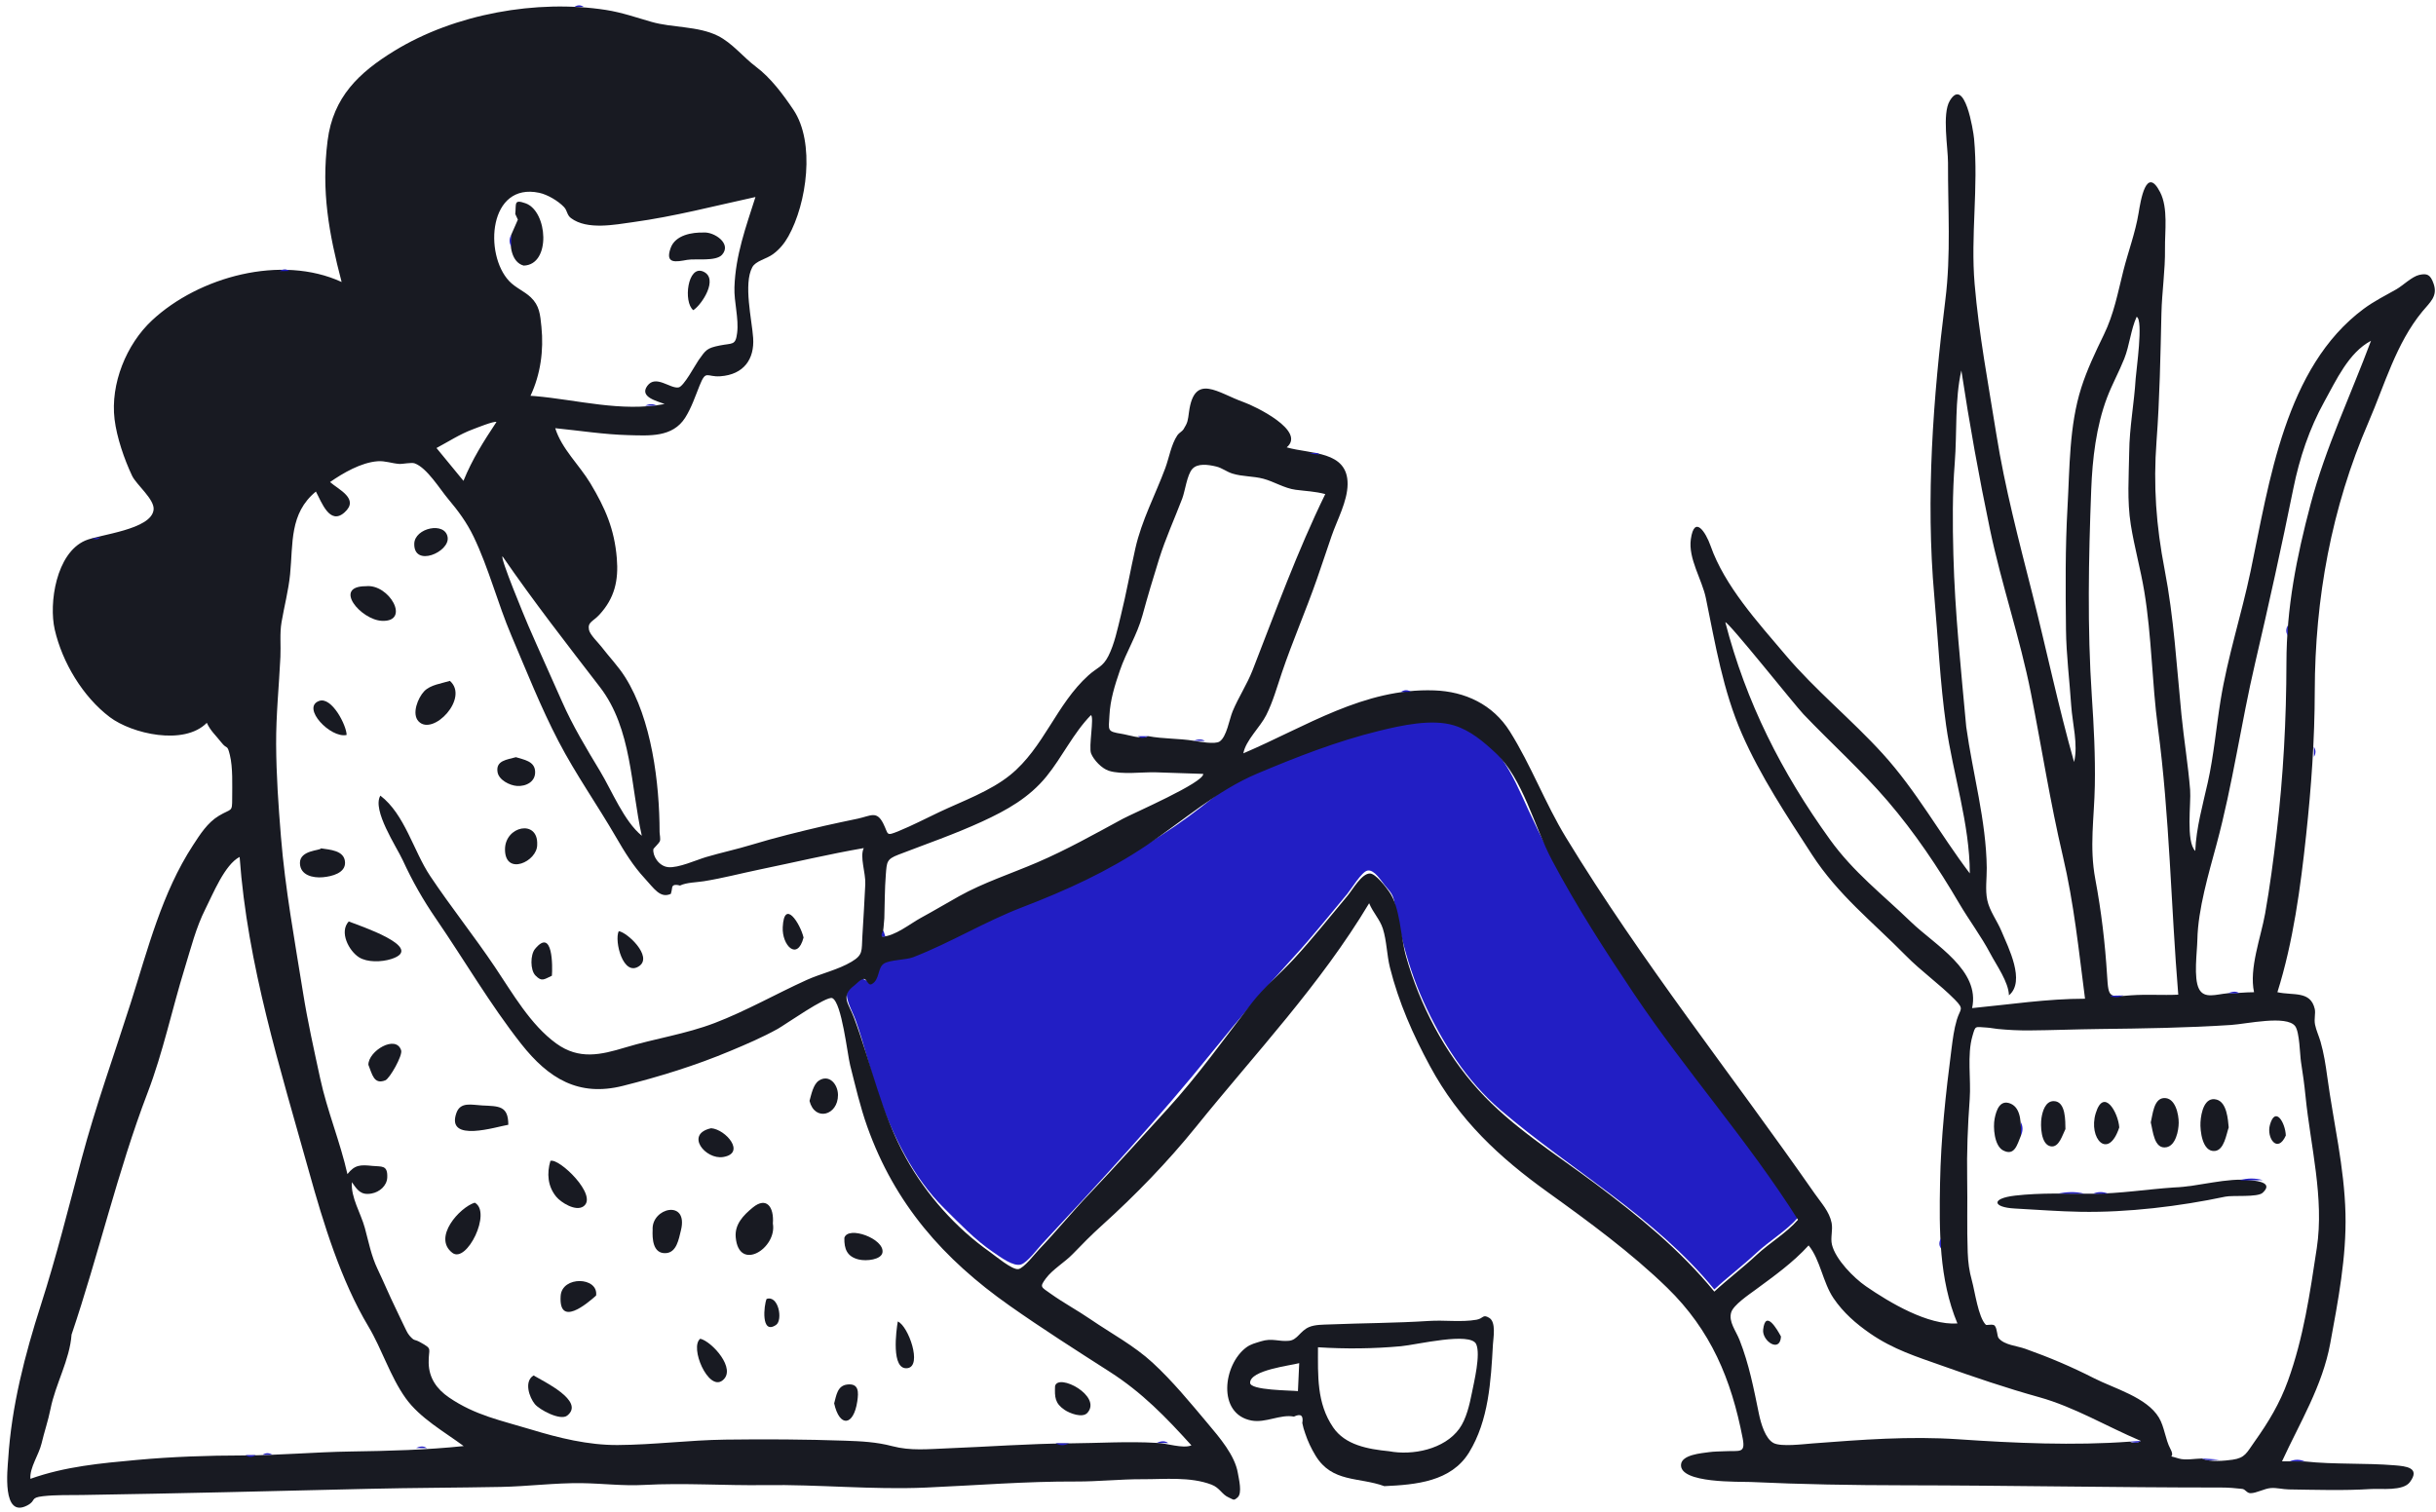 <svg width="327" height="203" viewBox="0 0 327 203" fill="none" xmlns="http://www.w3.org/2000/svg">
<path fill-rule="evenodd" clip-rule="evenodd" d="M241.356 163.466C239.812 165.252 237.532 166.577 235.783 168.209C233.946 169.924 231.952 171.422 230.123 173.116C222.052 163.252 210.995 157.203 201.417 149.017C196.876 145.136 193.531 139.872 191.082 134.47C189.827 131.7 188.9 128.85 188.174 125.899C187.848 124.57 187.528 123.246 187.314 121.899C187.056 120.267 186.989 120.128 185.888 118.855C185.414 118.307 184.497 116.706 183.569 116.883C182.788 117.031 181.359 119.408 180.866 119.996C178.492 122.82 176.191 125.73 173.692 128.445C169.869 132.599 166.389 136.687 162.839 141.09C155.578 150.098 147.746 158.578 139.842 167.054C139.256 167.682 137.889 169.526 137.047 169.774C136.023 170.075 134.358 168.819 133.327 168.117C130.838 166.422 128.876 164.324 126.748 162.224C122.595 158.125 119.783 152.372 117.892 146.897C116.76 143.621 116.023 140.224 114.855 136.958C114.368 135.597 113.264 133.925 113.824 132.739C113.991 132.386 115.053 131.447 115.428 131.375C115.871 131.29 116.61 131.897 116.763 131.855C118.233 131.453 117.418 129.915 118.292 129.087C118.788 128.617 121.308 128.686 122.061 128.428C124.813 127.484 127.281 125.683 129.883 124.608C140.774 120.109 151.797 115.732 161.199 108.384C163.637 106.479 165.257 105.048 168.167 103.816C171.107 102.572 174.062 101.461 177.062 100.375C179.709 99.417 182.37 98.519 185.105 97.832C188.061 97.09 192.255 96.148 195.21 97.105C201.011 98.983 202.884 103.763 205.194 108.806C208.32 115.628 212.099 122.084 216.197 128.363C224.078 140.445 233.664 151.286 241.356 163.466Z" fill="#221EC4"/>
<path fill-rule="evenodd" clip-rule="evenodd" d="M66.643 56.655C66.323 56.493 63.831 57.508 63.413 57.663C61.742 58.283 60.168 59.313 58.593 60.151C59.8 61.62 61.007 63.088 62.213 64.557C63.395 61.656 64.915 59.263 66.643 56.655ZM67.465 74.704C67.055 74.75 70.521 83.079 70.925 84.014C72.398 87.415 73.944 90.783 75.437 94.176C76.882 97.463 78.717 100.488 80.564 103.559C82.145 106.186 83.77 110.262 86.154 112.208C84.649 105.53 84.847 97.851 80.53 92.244C76.054 86.431 71.629 80.755 67.465 74.704ZM241.356 163.762C234.668 153.172 226.296 143.803 219.322 133.401C215.417 127.577 211.616 121.678 208.329 115.479C205.938 110.969 204.452 104.535 200.759 101.087C199.132 99.568 197.393 98.081 195.209 97.401C192.221 96.47 188.107 97.393 185.105 98.129C179.51 99.501 174.045 101.631 168.747 103.868C163.372 106.137 158.786 110.212 153.93 113.487C148.721 117 143.082 119.559 137.245 121.799C132.163 123.749 127.642 126.55 122.588 128.513C121.58 128.904 119.525 128.847 118.68 129.357C117.769 129.906 118.128 131.529 117.022 132.127C116.524 132.397 116.358 131.418 115.975 131.434C115.507 131.454 115.08 132.003 114.628 132.351C112.791 133.769 113.917 134.714 114.644 136.664C117.015 143.019 118.289 149.484 121.619 155.483C124.356 160.415 128.273 164.833 132.885 168.098C133.587 168.595 135.874 170.52 136.697 170.392C137.439 170.277 138.947 168.306 139.459 167.771C141.781 165.342 143.904 162.729 146.226 160.297C149.812 156.537 153.265 152.677 156.746 148.866C160.787 144.442 164.363 139.43 168.002 134.703C169.677 132.529 171.832 130.758 173.692 128.741C176.195 126.03 178.492 123.116 180.866 120.292C181.584 119.438 182.787 117.252 183.903 117.277C184.685 117.296 186.064 119.137 186.473 119.714C187.993 121.859 187.986 125.732 188.742 128.409C190.587 134.937 193.914 141.314 198.477 146.351C203.014 151.361 208.826 154.924 214.192 158.95C220.005 163.313 225.512 167.778 230.123 173.413C231.952 171.719 233.946 170.22 235.783 168.506C237.532 166.873 239.812 165.548 241.356 163.762ZM155.268 193.724C156.568 193.738 158.77 194.538 159.933 194.056C156.483 190.238 153.314 186.963 148.949 184.165C144.419 181.262 139.905 178.385 135.505 175.288C126.639 169.048 120.117 161.647 116.413 151.254C115.46 148.578 114.821 145.771 114.122 143.02C113.746 141.538 112.997 134.607 111.726 134.008C110.973 133.653 105.306 137.636 104.408 138.133C102.309 139.294 100.202 140.194 98.031 141.102C93.366 143.056 88.557 144.546 83.61 145.789C77.678 147.281 73.638 144.813 69.964 140.152C65.796 134.863 62.331 128.895 58.52 123.341C56.787 120.815 55.351 118.293 54.071 115.506C53.233 113.683 49.911 108.764 51.059 106.822C54.334 109.316 55.513 114.274 57.744 117.613C60.525 121.774 63.659 125.698 66.454 129.856C68.805 133.351 71.203 137.588 74.675 140.101C77.73 142.312 80.632 141.632 83.919 140.639C87.903 139.435 92.033 138.841 95.938 137.348C100.164 135.732 104.162 133.44 108.284 131.571C110.206 130.7 112.508 130.205 114.319 129.118C115.88 128.182 115.647 127.688 115.762 125.695C115.896 123.37 116.05 121.043 116.153 118.715C116.222 117.152 115.376 115.031 115.95 113.864C111.269 114.676 106.695 115.763 102.047 116.724C99.502 117.25 97.049 117.901 94.478 118.315C93.498 118.472 92.158 118.468 91.281 118.895C90.581 118.694 90.224 118.822 90.21 119.278C90.177 119.526 90.124 119.77 90.051 120.01C88.616 120.663 87.781 119.263 86.537 117.92C85.001 116.262 83.85 114.395 82.723 112.447C80.204 108.092 77.299 103.996 74.968 99.518C72.591 94.953 70.661 90.066 68.646 85.33C66.798 80.985 65.614 76.286 63.572 72.044C62.66 70.15 61.505 68.585 60.156 66.985C59.042 65.665 57.33 62.818 55.667 62.211C55.228 62.051 54.076 62.32 53.577 62.285C52.582 62.214 51.695 61.848 50.676 61.928C48.471 62.101 46.067 63.495 44.304 64.721C45.443 65.737 48.292 66.97 46.246 68.799C44.26 70.574 43.163 67.39 42.405 65.995C38.837 68.925 39.353 72.965 38.941 77.105C38.725 79.267 38.159 81.396 37.794 83.525C37.53 85.057 37.715 86.642 37.64 88.206C37.448 92.182 37.048 95.987 37.067 99.907C37.088 104.096 37.374 108.143 37.709 112.302C38.273 119.305 39.566 126.31 40.675 133.257C41.299 137.162 42.153 140.956 42.982 144.798C43.922 149.158 45.662 153.288 46.638 157.637C47.633 156.373 48.38 156.367 49.989 156.534C51.225 156.663 52.056 156.369 51.984 158.086C51.937 159.199 50.955 160.05 49.868 160.244C48.45 160.497 47.969 159.79 47.238 158.717C47.068 160.75 48.435 162.875 48.975 164.861C49.487 166.742 49.826 168.587 50.686 170.388C51.525 172.144 52.244 173.877 53.093 175.617C53.484 176.418 53.849 177.231 54.245 178.029C54.445 178.434 54.68 178.991 54.979 179.332C55.679 180.13 55.567 179.744 56.387 180.198C58.172 181.19 57.501 180.943 57.543 182.99C57.584 185.01 58.619 186.494 60.28 187.629C63.804 190.038 67.279 190.708 71.285 191.925C75.017 193.059 78.949 194.032 82.901 194.01C87.741 193.983 92.518 193.348 97.358 193.284C102.698 193.213 108.09 193.242 113.419 193.427C115.615 193.503 117.653 193.6 119.773 194.161C122.234 194.812 124.615 194.554 127.152 194.455C132.564 194.245 138.163 193.826 143.504 193.788C147.35 193.761 151.408 193.493 155.268 193.724ZM295.605 195.822C296.568 196.331 298.724 196.122 299.692 195.981C301.396 195.732 301.578 195.057 302.659 193.538C304.52 190.921 306.031 188.416 307.125 185.385C309.221 179.584 310.076 173.65 310.996 167.582C312.018 160.84 310.151 153.851 309.483 147.155C309.33 145.618 309.12 144.096 308.877 142.571C308.732 141.66 308.694 138.558 308.094 137.769C306.942 136.253 301.582 137.476 299.475 137.613C293.594 137.997 287.673 138.087 281.794 138.154C278.66 138.19 275.508 138.321 272.404 138.345C270.979 138.356 269.586 138.286 268.155 138.147C267.677 138.101 267.209 137.991 266.727 137.964C265.077 137.873 265.201 137.633 264.775 139.095C264.028 141.655 264.602 144.912 264.406 147.569C264.144 151.119 264.002 154.72 264.067 158.278C264.127 161.566 264.015 164.847 264.138 168.142C264.189 169.507 264.338 170.62 264.698 171.923C265.105 173.396 265.553 176.839 266.566 177.859C266.682 177.975 267.543 177.704 267.772 177.993C268.124 178.439 268.06 179.381 268.302 179.669C269.085 180.6 270.703 180.674 271.877 181.093C275.099 182.242 278.054 183.489 281.09 185.038C283.803 186.422 288.177 187.6 289.808 190.33C290.556 191.582 290.657 193.232 291.344 194.524C292.127 195.995 290.561 195.226 292.479 195.822C293.343 196.091 294.72 195.822 295.605 195.822ZM9.605 179.184C9.361 182.581 7.447 185.817 6.781 189.157C6.47 190.721 5.941 192.259 5.574 193.814C5.223 195.305 3.954 197.072 4.082 198.547C8.767 196.878 13.513 196.458 18.41 196.008C23.052 195.581 27.955 195.412 32.557 195.409C37.247 195.407 42.261 194.949 47.09 194.878C52.14 194.804 57.266 194.673 62.243 194.149C59.641 192.222 56.385 190.412 54.463 187.73C52.374 184.815 51.289 181.162 49.451 178.086C45.762 171.913 43.417 164.253 41.484 157.318C37.58 143.317 33.218 129.575 32.166 115.052C30.165 116.077 28.577 120.052 27.575 122.032C26.297 124.56 25.627 127.3 24.796 129.986C23.084 135.519 21.899 141.257 19.803 146.738C15.798 157.214 13.223 168.503 9.605 179.184ZM263.94 97.585C264.807 103.847 266.624 110.189 266.694 116.527C266.709 117.921 266.473 119.469 266.763 120.844C267.074 122.311 268.083 123.609 268.666 125.004C269.591 127.218 271.933 131.756 269.674 133.632C269.628 131.852 267.999 129.591 267.178 128.034C265.941 125.688 264.316 123.544 262.975 121.256C260.168 116.468 257.023 111.782 253.406 107.561C249.883 103.449 245.822 99.802 242.086 95.886C240.963 94.71 231.958 83.387 231.601 83.546C234.394 94.317 239.142 103.689 245.64 112.708C248.826 117.129 252.649 120.038 256.528 123.784C259.757 126.903 265.845 130.238 264.728 135.349C269.777 134.864 274.792 134.088 279.887 134.088C279.049 127.64 278.407 121.294 276.912 114.952C275.214 107.751 274.063 100.334 272.626 93.069C271.16 85.652 268.673 78.472 267.126 71.069C265.644 63.98 264.371 56.904 263.285 49.736C262.387 53.707 262.718 58.07 262.4 62.122C262.075 66.262 262.106 70.326 262.214 74.491C262.415 82.226 263.239 89.868 263.94 97.585ZM285.817 60.706C285.846 57.395 286.487 54.128 286.685 50.825C286.746 49.812 287.755 42.898 286.814 42.537C286.04 44.224 285.859 46.384 285.156 48.155C284.454 49.924 283.514 51.61 282.84 53.391C281.38 57.25 280.876 61.617 280.719 65.72C280.363 75.001 280.18 84.26 280.803 93.541C281.071 97.519 281.276 101.503 281.202 105.489C281.122 109.874 280.451 113.681 281.266 118.031C282.073 122.338 282.581 126.628 282.85 130.998C283.038 134.065 283.114 133.848 286.041 133.632C288.153 133.477 290.287 133.643 292.402 133.546C291.413 121.592 291.252 109.612 289.672 97.703C288.865 91.628 288.844 85.465 287.842 79.412C287.345 76.405 286.51 73.459 286.03 70.448C285.515 67.216 285.768 63.963 285.817 60.706ZM71.816 53.182C77.45 53.67 83.442 55.355 89.217 54.243C88.265 53.857 85.774 53.325 86.895 51.803C88.035 50.256 89.956 52.219 91.093 52.016C91.794 51.891 93.343 48.961 93.775 48.354C94.755 46.975 94.874 46.735 96.637 46.382C98.345 46.04 98.733 46.41 98.949 44.712C99.197 42.758 98.522 40.563 98.589 38.566C98.733 34.266 100.12 30.496 101.41 26.451C95.926 27.644 90.563 29.059 84.954 29.828C82.557 30.157 78.827 30.915 76.649 29.286C76.083 28.862 76.174 28.29 75.71 27.798C74.933 26.974 73.491 26.122 72.389 25.887C65.605 24.443 64.944 34.114 68.343 37.732C69.194 38.639 70.379 39.087 71.251 39.917C72.415 41.026 72.51 42.193 72.68 43.884C72.999 47.056 72.566 50.24 71.213 53.142L71.816 53.182ZM154.136 98.836C156.138 99.216 158.228 99.129 160.236 99.454C160.949 99.569 163.088 99.971 163.715 99.554C164.673 98.917 165.013 96.582 165.466 95.494C166.263 93.581 167.39 91.912 168.149 89.965C171.253 82.008 174.147 74.02 177.9 66.335C176.462 65.961 175.357 65.947 173.907 65.754C172.397 65.552 171.027 64.659 169.586 64.275C168.217 63.911 166.782 64.004 165.425 63.579C164.677 63.346 164.036 62.827 163.299 62.645C162.124 62.356 160.753 62.188 160.055 62.959C159.339 63.75 159.087 65.918 158.698 66.94C157.66 69.662 156.454 72.288 155.585 75.073C154.801 77.584 154.056 80.068 153.365 82.603C152.636 85.278 151.198 87.483 150.323 90.038C149.656 91.984 149.028 93.972 148.928 96.046C148.832 98.07 148.537 98.199 150.561 98.522C151.583 98.685 153.175 99.292 154.136 98.836ZM285.895 193.554C286.417 193.797 286.908 193.764 287.37 193.456C282.848 191.546 278.449 188.898 273.732 187.587C269.307 186.358 265.005 184.89 260.742 183.376C257.278 182.147 254.164 181.189 251.032 179.025C249.131 177.711 247.442 176.234 246.135 174.314C244.681 172.177 244.357 169.135 242.782 167.21C240.656 169.544 238.159 171.312 235.644 173.168C234.773 173.81 232.686 175.209 232.388 176.202C232.013 177.456 233.019 178.655 233.517 179.923C234.791 183.171 235.414 186.418 236.105 189.795C236.383 191.149 236.981 193.184 238.093 193.751C239.105 194.266 242.037 193.892 243.297 193.796C249.87 193.298 256.326 192.788 262.939 193.241C270.421 193.754 278.432 194.109 285.895 193.554ZM299.023 133.359C300.218 133.363 301.385 133.214 302.575 133.214C301.888 130.006 303.494 125.855 304.063 122.653C304.7 119.072 305.185 115.368 305.61 111.757C306.506 104.153 306.911 96.64 306.923 88.98C306.934 81.567 308.283 74.794 310.174 67.668C312.203 60.015 315.527 53.133 318.275 45.753C315.26 47.346 313.592 51.075 312.008 53.925C310.006 57.53 308.672 61.52 307.854 65.567C306.277 73.372 304.547 81.201 302.727 88.994C300.832 97.108 299.717 105.296 297.546 113.344C296.487 117.269 295.048 122.097 294.968 126.144C294.935 127.818 294.43 131.324 295.189 132.778C295.898 134.139 297.467 133.498 299.023 133.359ZM118.708 123.292C118.645 124.125 118.585 124.918 118.437 125.741C120.092 125.725 122.188 124.008 123.607 123.237C125.336 122.298 127.066 121.263 128.757 120.319C132.021 118.497 135.727 117.296 139.213 115.799C143.216 114.079 146.896 112.001 150.725 109.93C152.063 109.207 161.675 105.04 161.513 103.902C159.403 103.832 157.293 103.762 155.182 103.692C153.373 103.632 150.571 104.04 148.839 103.481C147.89 103.175 146.824 102.046 146.466 101.163C146.112 100.288 146.908 96.267 146.445 96.011C144.083 98.422 142.598 101.627 140.487 104.229C138.153 107.104 135.138 108.783 131.815 110.311C128.145 111.998 124.346 113.305 120.596 114.751C119.014 115.361 119.046 115.71 118.908 117.444C118.754 119.382 118.77 121.348 118.708 123.292ZM309.412 196.217C313.391 196.644 317.467 196.401 321.477 196.734C322.936 196.855 324.958 197.035 323.49 198.993C322.566 200.226 319.605 199.831 318.263 199.916C314.657 200.146 310.839 200.022 307.226 199.969C306.465 199.958 305.624 199.732 304.855 199.783C303.967 199.841 302.904 200.48 302.095 200.475C301.596 200.472 301.418 199.946 300.988 199.898C300.051 199.792 299.114 199.715 298.17 199.716C283.886 199.719 269.798 199.432 255.55 199.416C248.737 199.409 241.815 199.292 235.005 198.972C233.574 198.904 225.43 199.197 225.656 196.622C225.772 195.296 228.43 195.109 229.4 194.968C230.119 194.864 230.864 194.88 231.585 194.841C233.498 194.739 234.336 195.199 233.932 193.106C232.401 185.165 229.658 178.603 223.797 172.893C219.004 168.225 213.233 163.99 207.805 160.091C201.214 155.357 195.867 150.379 191.954 143.135C189.668 138.905 187.755 134.58 186.581 129.903C186.159 128.22 186.149 126.307 185.631 124.685C185.233 123.436 184.325 122.562 183.79 121.268C177.233 132.221 168.541 141.385 160.572 151.261C156.764 155.979 152.42 160.46 147.87 164.565C146.52 165.783 145.26 167.055 144 168.366C142.946 169.463 141.273 170.438 140.383 171.655C139.529 172.823 139.739 172.767 141.038 173.694C142.756 174.92 144.65 175.938 146.394 177.133C149.183 179.043 152.228 180.657 154.722 182.956C157.419 185.442 159.775 188.322 162.132 191.126C163.704 192.994 165.765 195.392 166.161 197.755C166.291 198.536 166.788 200.469 166.132 201.042C165.572 201.531 165.628 201.345 164.932 201.047C164.021 200.656 163.752 199.759 162.638 199.331C159.788 198.237 156.339 198.613 153.373 198.6C150.406 198.586 147.415 198.92 144.45 198.907C137.678 198.88 131.05 199.428 124.281 199.722C117.091 200.035 109.813 199.285 102.646 199.391C97.337 199.47 91.886 199.073 86.43 199.368C83.623 199.519 80.867 199.168 78.131 199.129C74.548 199.077 70.869 199.565 67.255 199.634C61.324 199.749 55.466 199.748 49.499 199.89C36.664 200.198 23.898 200.515 11.055 200.718C9.342 200.745 7.467 200.687 5.774 200.88C3.977 201.085 4.904 201.467 3.672 202.114C0.22 203.924 1.017 197.213 1.1 195.893C1.544 188.819 3.339 181.881 5.498 175.166C7.545 168.796 9.207 162.13 10.941 155.623C12.839 148.501 15.312 141.67 17.558 134.618C19.858 127.392 21.732 119.884 25.911 113.478C26.863 112.02 27.847 110.45 29.378 109.53C31.094 108.499 31.168 109.101 31.167 107.214C31.166 105.437 31.275 103.062 30.856 101.366C30.477 99.834 30.535 100.742 29.682 99.642C28.987 98.747 28.261 98.135 27.762 97.048C24.701 100.152 17.694 98.514 14.736 96.279C11.116 93.543 8.359 88.928 7.349 84.532C6.537 81.002 7.533 74.274 11.44 72.577C13.344 71.749 20.339 71.124 20.619 68.427C20.764 67.035 18.302 65.078 17.733 63.881C16.681 61.663 15.67 58.713 15.377 56.282C14.806 51.538 16.96 46.232 20.391 43.027C26.686 37.147 37.761 34.13 45.858 37.86C44.147 31.324 43.114 25.686 43.975 18.886C44.718 13.029 48.174 9.752 52.929 6.834C61.044 1.855 72.079 -0.11 81.358 1.338C83.466 1.667 85.49 2.373 87.442 2.934C90.278 3.75 93.674 3.478 96.352 4.804C98.294 5.765 99.768 7.679 101.473 8.957C103.464 10.448 105.119 12.675 106.502 14.735C109.46 19.138 108.304 27.311 105.828 31.732C105.297 32.68 104.642 33.478 103.763 34.125C102.848 34.798 101.454 35.008 100.983 35.881C99.776 38.118 100.94 42.961 101.101 45.379C101.289 48.187 99.869 50.295 96.686 50.519C94.844 50.649 94.785 49.581 93.904 51.779C93.332 53.204 92.813 54.757 91.988 56.063C90.288 58.755 87.173 58.492 84.336 58.42C81.052 58.335 77.818 57.816 74.532 57.489C75.4 60.269 77.775 62.427 79.259 64.904C81.264 68.254 82.472 71.032 82.798 74.935C83.048 77.934 82.508 80.302 80.456 82.534C79.606 83.458 78.853 83.504 79.064 84.569C79.193 85.219 80.317 86.292 80.715 86.811C81.767 88.183 82.989 89.443 83.915 90.909C87.48 96.549 88.532 105.148 88.541 111.714C88.541 112.015 88.702 112.655 88.569 112.966C88.471 113.196 87.723 113.925 87.712 113.987C87.566 114.832 88.389 116.279 89.68 116.422C91.037 116.572 93.522 115.44 94.783 115.068C96.803 114.473 98.861 114.033 100.876 113.422C104.13 112.434 107.369 111.647 110.678 110.873C112.173 110.524 113.676 110.232 115.176 109.906C116.884 109.534 117.678 108.815 118.559 110.553C119.316 112.045 118.846 112.315 120.678 111.563C122.497 110.816 124.275 109.891 126.051 109.048C129.184 107.562 132.915 106.237 135.618 104.043C140.126 100.383 141.795 94.554 146.11 90.67C147.311 89.588 148.028 89.569 148.787 88.071C149.6 86.468 150.02 84.412 150.447 82.687C151.196 79.667 151.729 76.636 152.408 73.619C153.254 69.86 155.082 66.455 156.416 62.87C156.936 61.473 157.205 59.697 158.044 58.442C158.266 58.109 158.691 57.921 158.864 57.646C159.46 56.7 159.454 56.44 159.609 55.303C160.331 49.986 163.505 52.783 166.973 54.002C168.434 54.516 175.372 57.847 172.723 60.063C175.881 60.979 180.939 60.481 180.897 65.007C180.875 67.326 179.488 69.807 178.744 71.978C178.082 73.905 177.443 75.84 176.772 77.764C175.3 81.98 173.515 86.069 172.079 90.297C171.425 92.224 170.884 94.197 169.973 96.015C169.17 97.62 167.224 99.388 166.903 101.143C175.319 97.552 183.105 92.361 192.525 92.692C196.65 92.836 200.394 94.57 202.672 98.197C205.528 102.743 207.407 107.833 210.198 112.421C220.353 129.11 232.465 144.272 243.613 160.271C244.47 161.5 245.571 162.663 245.868 164.182C246.062 165.173 245.686 166.165 245.918 167.117C246.4 169.096 248.837 171.567 250.489 172.704C253.656 174.884 258.805 177.959 262.757 177.687C260.277 171.726 260.31 165.195 260.425 158.836C260.535 152.796 261.188 146.805 261.962 140.827C262.138 139.475 262.291 138.221 262.679 136.91C263.125 135.406 263.738 135.549 262.402 134.197C260.345 132.116 257.899 130.403 255.826 128.295C251.343 123.738 246.748 120.166 243.219 114.723C239.864 109.547 236.323 104.22 233.839 98.552C231.282 92.716 230.259 86.484 228.99 80.304C228.475 77.796 226.596 74.997 226.974 72.378C227.451 69.068 228.986 71.478 229.61 73.26C231.517 78.696 235.981 83.563 239.679 87.935C243.674 92.659 248.56 96.611 252.729 101.197C257.27 106.192 260.381 111.933 264.419 117.265C264.419 110.648 262.159 103.909 261.235 97.363C260.422 91.602 260.167 85.822 259.653 80.035C258.485 66.89 259.494 53.358 261.132 40.307C261.911 34.109 261.469 28.057 261.493 21.838C261.5 19.858 260.681 15.296 261.725 13.54C263.725 10.176 264.892 17.532 264.993 18.629C265.597 25.163 264.513 31.624 265.067 38.13C265.646 44.923 266.902 51.527 267.972 58.242C269.13 65.513 271.016 72.62 272.821 79.752C274.717 87.239 276.311 94.883 278.418 102.311C278.987 99.976 278.189 97.108 278.032 94.73C277.807 91.327 277.368 87.924 277.33 84.512C277.269 79.074 277.226 73.536 277.534 68.123C277.837 62.788 277.746 57.198 279.382 52.059C280.158 49.619 281.297 47.239 282.411 44.942C283.786 42.108 284.272 39.361 285.033 36.347C285.685 33.766 286.64 31.253 287.074 28.621C287.344 26.984 288.098 22.151 289.972 25.812C291.061 27.938 290.59 31.088 290.621 33.371C290.66 36.299 290.212 39.145 290.143 42.06C290.009 47.779 289.913 53.491 289.487 59.2C289.039 65.19 289.43 70.558 290.569 76.46C291.817 82.921 292.182 89.396 292.828 95.935C293.161 99.312 293.723 102.67 293.995 106.051C294.138 107.842 293.402 112.977 294.685 114.252C294.809 111.15 295.698 108.046 296.371 105.024C297.17 101.444 297.492 97.68 298.08 94.048C299.033 88.165 300.881 82.546 302.104 76.728C304.625 64.735 306.719 49.322 317.284 41.472C318.666 40.445 320.185 39.687 321.679 38.842C322.525 38.363 323.782 37.125 324.75 36.909C325.806 36.673 326.247 36.857 326.675 38.082C327.272 39.791 326.18 40.589 325.161 41.83C321.632 46.125 320.125 51.63 317.946 56.666C312.957 68.198 310.75 80.362 310.725 92.828C310.712 99.354 310.261 105.648 309.565 112.135C308.817 119.115 307.831 126.498 305.71 133.213C307.837 133.69 310.144 132.979 310.722 135.452C310.864 136.059 310.607 136.777 310.764 137.568C310.917 138.336 311.283 139.1 311.5 139.856C311.949 141.419 312.186 142.961 312.404 144.566C313.247 150.769 314.695 156.669 314.849 162.959C314.991 168.772 313.853 174.662 312.804 180.364C311.748 186.107 308.718 191.003 306.332 196.196C307.359 196.196 308.386 196.207 309.412 196.217Z" fill="#181A22"/>
<path fill-rule="evenodd" clip-rule="evenodd" d="M174.402 183.016C173.271 183.336 167.809 183.94 167.81 185.654C167.811 186.681 173.265 186.661 174.231 186.773C174.288 185.521 174.345 184.269 174.402 183.016ZM186.458 194.842C189.605 195.441 193.877 194.599 195.889 191.824C196.83 190.528 197.275 188.556 197.582 187.009C197.874 185.534 198.776 181.855 198.162 180.473C197.409 178.775 190.177 180.549 188.071 180.744C184.397 181.083 180.598 181.123 176.922 180.884C176.922 184.68 176.728 188.379 178.96 191.646C180.571 194.004 183.596 194.56 186.458 194.842ZM185.825 199.531C182.405 198.279 178.815 199.093 176.588 195.422C176.023 194.49 175.548 193.489 175.206 192.454C175.039 192.001 174.909 191.537 174.816 191.061C174.99 190.038 174.616 189.749 173.692 190.195C171.879 189.843 169.892 191.087 167.983 190.72C163.352 189.831 164.193 183.198 167.301 180.902C167.915 180.448 168.528 180.322 169.231 180.097C170.78 179.604 171.618 180.155 173.035 180.015C174.18 179.902 174.495 178.701 175.725 178.172C176.531 177.827 177.649 177.853 178.496 177.818C182.928 177.636 187.375 177.638 191.836 177.349C193.916 177.214 196.162 177.544 198.201 177.188C199.155 177.022 199.018 176.387 199.921 176.944C200.857 177.521 200.453 179.654 200.406 180.505C200.133 185.424 199.84 190.7 197.205 195.001C194.793 198.936 190.049 199.339 185.825 199.531Z" fill="#181A22"/>
<path fill-rule="evenodd" clip-rule="evenodd" d="M5.224 200.886C6.324 200.874 7.424 200.863 8.521 200.852C7.419 200.864 6.322 200.875 5.224 200.886Z" fill="#221EC4"/>
<path fill-rule="evenodd" clip-rule="evenodd" d="M310.731 95.997C310.729 94.94 310.727 93.883 310.725 92.829C310.727 93.886 310.729 94.942 310.731 95.997Z" fill="#221EC4"/>
<path fill-rule="evenodd" clip-rule="evenodd" d="M30.859 100.337C30.856 101.366 30.852 102.396 30.849 103.423C30.852 102.393 30.855 101.365 30.859 100.337Z" fill="#221EC4"/>
<path fill-rule="evenodd" clip-rule="evenodd" d="M122.313 199.719C123.189 199.721 124.064 199.722 124.935 199.724C124.059 199.723 123.186 199.721 122.313 199.719Z" fill="#221EC4"/>
<path fill-rule="evenodd" clip-rule="evenodd" d="M69.165 199.509C70.04 199.512 70.915 199.515 71.787 199.518C70.91 199.516 70.038 199.512 69.165 199.509Z" fill="#221EC4"/>
<path fill-rule="evenodd" clip-rule="evenodd" d="M260.541 156.753C260.502 157.448 260.463 158.143 260.425 158.836C260.464 158.141 260.502 157.447 260.541 156.753Z" fill="#221EC4"/>
<path fill-rule="evenodd" clip-rule="evenodd" d="M309.413 196.218C308.736 196.211 308.06 196.204 307.383 196.196C308.063 195.913 308.739 195.926 309.413 196.218Z" fill="#221EC4"/>
<path fill-rule="evenodd" clip-rule="evenodd" d="M249.357 199.294C249.842 199.287 250.328 199.279 250.809 199.271C250.322 199.278 249.839 199.286 249.357 199.294Z" fill="#221EC4"/>
<path fill-rule="evenodd" clip-rule="evenodd" d="M310.468 104.572C310.48 104.046 310.492 103.521 310.504 102.998C310.492 103.524 310.48 104.048 310.468 104.572Z" fill="#221EC4"/>
<path fill-rule="evenodd" clip-rule="evenodd" d="M265.067 38.13C265.027 37.588 264.987 37.047 264.947 36.506C264.987 37.048 265.027 37.589 265.067 38.13Z" fill="#221EC4"/>
<path fill-rule="evenodd" clip-rule="evenodd" d="M310.708 98.066C310.714 97.523 310.721 96.98 310.727 96.439C310.721 96.982 310.714 97.524 310.708 98.066Z" fill="#221EC4"/>
<path fill-rule="evenodd" clip-rule="evenodd" d="M158.032 198.621C158.464 198.628 158.896 198.634 159.324 198.639C158.891 198.632 158.462 198.627 158.032 198.621Z" fill="#221EC4"/>
<path fill-rule="evenodd" clip-rule="evenodd" d="M269.221 199.506C269.643 199.515 270.065 199.523 270.483 199.532C270.059 199.524 269.64 199.515 269.221 199.506Z" fill="#221EC4"/>
<path fill-rule="evenodd" clip-rule="evenodd" d="M314.801 161.324C314.77 160.848 314.74 160.371 314.71 159.896C314.741 160.372 314.771 160.848 314.801 161.324Z" fill="#221EC4"/>
<path fill-rule="evenodd" clip-rule="evenodd" d="M307.226 199.97C307.569 199.968 307.913 199.966 308.252 199.965C307.907 199.967 307.566 199.969 307.226 199.97Z" fill="#221EC4"/>
<path fill-rule="evenodd" clip-rule="evenodd" d="M260.427 199.528C260.767 199.52 261.107 199.511 261.444 199.503C261.103 199.512 260.765 199.52 260.427 199.528Z" fill="#221EC4"/>
<path fill-rule="evenodd" clip-rule="evenodd" d="M183.971 199.269C184.346 199.266 184.72 199.264 185.091 199.262C184.716 199.264 184.344 199.266 183.971 199.269Z" fill="#221EC4"/>
<path fill-rule="evenodd" clip-rule="evenodd" d="M97.631 199.267C97.986 199.269 98.343 199.272 98.695 199.275C98.338 199.273 97.984 199.27 97.631 199.267Z" fill="#221EC4"/>
<path fill-rule="evenodd" clip-rule="evenodd" d="M76.627 199.325C76.99 199.304 77.352 199.284 77.712 199.264C77.348 199.285 76.987 199.304 76.627 199.325Z" fill="#221EC4"/>
<path fill-rule="evenodd" clip-rule="evenodd" d="M177.185 61.027C176.645 60.981 176.105 60.934 175.565 60.887C176.106 60.925 176.678 60.605 177.185 61.027Z" fill="#221EC4"/>
<path fill-rule="evenodd" clip-rule="evenodd" d="M314.852 196.423C314.319 196.369 313.787 196.315 313.254 196.261C313.787 196.315 314.319 196.369 314.852 196.423Z" fill="#221EC4"/>
<path fill-rule="evenodd" clip-rule="evenodd" d="M277.708 64.306C277.673 64.773 277.636 65.24 277.601 65.705C277.637 65.238 277.673 64.772 277.708 64.306Z" fill="#221EC4"/>
<path fill-rule="evenodd" clip-rule="evenodd" d="M310.842 83.758C310.878 83.316 310.914 82.874 310.951 82.433C310.914 82.876 310.878 83.317 310.842 83.758Z" fill="#221EC4"/>
<path fill-rule="evenodd" clip-rule="evenodd" d="M277.496 71.543C277.458 72.009 277.419 72.475 277.381 72.939C277.42 72.473 277.458 72.008 277.496 71.543Z" fill="#221EC4"/>
<path fill-rule="evenodd" clip-rule="evenodd" d="M310.616 101.613C310.613 101.163 310.609 100.713 310.606 100.264C310.897 100.713 310.885 101.162 310.616 101.613Z" fill="#221EC4"/>
<path fill-rule="evenodd" clip-rule="evenodd" d="M260.548 166.258C260.544 166.709 260.541 167.161 260.536 167.61C260.238 167.155 260.297 166.705 260.548 166.258Z" fill="#221EC4"/>
<path fill-rule="evenodd" clip-rule="evenodd" d="M294.49 114.058C294.438 113.601 294.385 113.144 294.333 112.689C294.386 113.146 294.438 113.602 294.49 114.058Z" fill="#221EC4"/>
<path fill-rule="evenodd" clip-rule="evenodd" d="M13.442 72.144C13.089 72.61 12.608 72.29 12.188 72.347C12.606 72.279 13.024 72.212 13.442 72.144Z" fill="#221EC4"/>
<path fill-rule="evenodd" clip-rule="evenodd" d="M188.029 177.672C187.583 177.673 187.137 177.673 186.691 177.674C187.137 177.673 187.583 177.673 188.029 177.672Z" fill="#221EC4"/>
<path fill-rule="evenodd" clip-rule="evenodd" d="M259.292 74.061C259.334 74.44 259.376 74.819 259.417 75.197C259.376 74.817 259.334 74.439 259.292 74.061Z" fill="#221EC4"/>
<path fill-rule="evenodd" clip-rule="evenodd" d="M38.852 36.38C38.403 36.389 37.955 36.398 37.506 36.407C37.95 36.146 38.397 36.07 38.852 36.38Z" fill="#221EC4"/>
<path fill-rule="evenodd" clip-rule="evenodd" d="M277.485 78.106C277.456 78.504 277.427 78.901 277.398 79.297C277.427 78.9 277.456 78.503 277.485 78.106Z" fill="#221EC4"/>
<path fill-rule="evenodd" clip-rule="evenodd" d="M265.188 29.27C265.222 28.907 265.257 28.544 265.291 28.184C265.257 28.547 265.222 28.908 265.188 29.27Z" fill="#221EC4"/>
<path fill-rule="evenodd" clip-rule="evenodd" d="M261.664 28.133C261.629 28.527 261.593 28.921 261.559 29.312C261.594 28.918 261.629 28.526 261.664 28.133Z" fill="#221EC4"/>
<path fill-rule="evenodd" clip-rule="evenodd" d="M66.876 1.852C66.419 1.907 65.963 1.963 65.507 2.018C65.963 1.962 66.419 1.907 66.876 1.852Z" fill="#221EC4"/>
<path fill-rule="evenodd" clip-rule="evenodd" d="M33.919 36.693C33.45 36.741 32.982 36.789 32.514 36.837C32.982 36.789 33.451 36.741 33.919 36.693Z" fill="#221EC4"/>
<path fill-rule="evenodd" clip-rule="evenodd" d="M290.517 37.846C290.546 37.48 290.574 37.114 290.602 36.75C290.574 37.116 290.545 37.481 290.517 37.846Z" fill="#221EC4"/>
<path fill-rule="evenodd" clip-rule="evenodd" d="M18.549 98.261C18.819 98.265 19.088 98.269 19.354 98.273C19.083 98.269 18.816 98.265 18.549 98.261Z" fill="#221EC4"/>
<path fill-rule="evenodd" clip-rule="evenodd" d="M261.677 143.442C261.65 143.847 261.623 144.252 261.596 144.657C261.624 144.251 261.651 143.847 261.677 143.442Z" fill="#221EC4"/>
<path fill-rule="evenodd" clip-rule="evenodd" d="M289.187 64.555C289.176 64.164 289.166 63.774 289.154 63.384C289.166 63.775 289.177 64.165 289.187 64.555Z" fill="#221EC4"/>
<path fill-rule="evenodd" clip-rule="evenodd" d="M78.362 0.928C77.947 0.928 77.531 0.928 77.115 0.928C77.531 0.642 77.947 0.649 78.362 0.928Z" fill="#221EC4"/>
<path fill-rule="evenodd" clip-rule="evenodd" d="M189.416 92.879C188.96 92.891 188.505 92.902 188.05 92.914C188.497 92.597 188.953 92.59 189.416 92.879Z" fill="#221EC4"/>
<path fill-rule="evenodd" clip-rule="evenodd" d="M229.232 198.605C229.502 198.61 229.772 198.616 230.039 198.623C229.767 198.618 229.499 198.611 229.232 198.605Z" fill="#221EC4"/>
<path fill-rule="evenodd" clip-rule="evenodd" d="M239.403 199.08C239.672 199.07 239.942 199.06 240.208 199.051C239.937 199.061 239.67 199.07 239.403 199.08Z" fill="#221EC4"/>
<path fill-rule="evenodd" clip-rule="evenodd" d="M80.229 199.267C80.51 199.274 80.792 199.281 81.069 199.288C80.787 199.281 80.508 199.274 80.229 199.267Z" fill="#221EC4"/>
<path fill-rule="evenodd" clip-rule="evenodd" d="M314.567 156.804C314.527 156.418 314.487 156.031 314.447 155.647C314.487 156.034 314.527 156.419 314.567 156.804Z" fill="#221EC4"/>
<path fill-rule="evenodd" clip-rule="evenodd" d="M277.83 91.692C277.862 92.061 277.894 92.429 277.925 92.794C277.893 92.426 277.861 92.059 277.83 91.692Z" fill="#221EC4"/>
<path fill-rule="evenodd" clip-rule="evenodd" d="M291.967 85.373C291.924 84.982 291.88 84.592 291.836 84.203C291.88 84.594 291.924 84.983 291.967 85.373Z" fill="#221EC4"/>
<path fill-rule="evenodd" clip-rule="evenodd" d="M82.511 199.5C82.795 199.496 83.079 199.491 83.36 199.487C83.075 199.492 82.793 199.496 82.511 199.5Z" fill="#221EC4"/>
<path fill-rule="evenodd" clip-rule="evenodd" d="M185.825 199.531C186.101 199.518 186.377 199.506 186.65 199.494C186.373 199.506 186.099 199.519 185.825 199.531Z" fill="#221EC4"/>
<path fill-rule="evenodd" clip-rule="evenodd" d="M289.66 56.871C289.647 56.475 289.635 56.08 289.623 55.685C289.635 56.081 289.648 56.476 289.66 56.871Z" fill="#221EC4"/>
<path fill-rule="evenodd" clip-rule="evenodd" d="M55.611 199.759C55.888 199.757 56.164 199.754 56.437 199.752C56.159 199.755 55.885 199.757 55.611 199.759Z" fill="#221EC4"/>
<path fill-rule="evenodd" clip-rule="evenodd" d="M289.544 199.755C289.829 199.758 290.113 199.761 290.394 199.764C290.108 199.761 289.826 199.758 289.544 199.755Z" fill="#221EC4"/>
<path fill-rule="evenodd" clip-rule="evenodd" d="M295.688 199.721C295.963 199.74 296.237 199.76 296.509 199.779C296.233 199.759 295.961 199.74 295.688 199.721Z" fill="#221EC4"/>
<path fill-rule="evenodd" clip-rule="evenodd" d="M298.17 199.716C298.449 199.724 298.729 199.733 299.005 199.739C298.725 199.73 298.447 199.723 298.17 199.716Z" fill="#221EC4"/>
<path fill-rule="evenodd" clip-rule="evenodd" d="M310.91 86.94C310.892 86.551 310.874 86.162 310.856 85.774C310.874 86.164 310.892 86.552 310.91 86.94Z" fill="#221EC4"/>
<path fill-rule="evenodd" clip-rule="evenodd" d="M123.15 194.617C124.001 194.573 124.852 194.529 125.703 194.484C124.852 194.529 124.001 194.573 123.15 194.617Z" fill="#221EC4"/>
<path fill-rule="evenodd" clip-rule="evenodd" d="M71.816 53.183C72.554 53.247 73.293 53.311 74.031 53.375C73.292 53.311 72.554 53.246 71.816 53.183Z" fill="#221EC4"/>
<path fill-rule="evenodd" clip-rule="evenodd" d="M280.362 85.295C280.385 86 280.409 86.704 280.431 87.407C280.408 86.702 280.385 85.999 280.362 85.295Z" fill="#221EC4"/>
<path fill-rule="evenodd" clip-rule="evenodd" d="M295.605 195.822C296.377 195.869 297.147 195.916 297.918 195.962C297.143 195.998 296.355 196.219 295.605 195.822Z" fill="#221EC4"/>
<path fill-rule="evenodd" clip-rule="evenodd" d="M291.042 112.456C291.048 111.784 291.054 111.112 291.06 110.441C291.054 111.114 291.048 111.785 291.042 112.456Z" fill="#221EC4"/>
<path fill-rule="evenodd" clip-rule="evenodd" d="M289.069 133.58C289.745 133.588 290.422 133.598 291.098 133.607C290.422 133.597 289.745 133.588 289.069 133.58Z" fill="#221EC4"/>
<path fill-rule="evenodd" clip-rule="evenodd" d="M118.757 121.76C118.74 122.272 118.723 122.784 118.707 123.294C118.724 122.781 118.741 122.271 118.757 121.76Z" fill="#221EC4"/>
<path fill-rule="evenodd" clip-rule="evenodd" d="M300.329 100.064C300.301 100.574 300.274 101.084 300.247 101.591C300.275 101.081 300.302 100.573 300.329 100.064Z" fill="#221EC4"/>
<path fill-rule="evenodd" clip-rule="evenodd" d="M285.895 193.554C286.387 193.52 286.879 193.487 287.371 193.455C287 193.751 286.628 193.776 285.895 193.554Z" fill="#221EC4"/>
<path fill-rule="evenodd" clip-rule="evenodd" d="M282.601 126.904C282.635 127.453 282.669 128.003 282.702 128.551C282.668 128.001 282.635 127.452 282.601 126.904Z" fill="#221EC4"/>
<path fill-rule="evenodd" clip-rule="evenodd" d="M98.573 40.154C98.578 39.623 98.583 39.093 98.588 38.564C98.583 39.096 98.578 39.625 98.573 40.154Z" fill="#221EC4"/>
<path fill-rule="evenodd" clip-rule="evenodd" d="M283.197 133.69L285.031 133.65C284.426 133.943 283.815 133.953 283.197 133.69Z" fill="#221EC4"/>
<path fill-rule="evenodd" clip-rule="evenodd" d="M300.121 137.607C299.688 137.611 299.256 137.615 298.826 137.619C299.26 137.616 299.691 137.612 300.121 137.607Z" fill="#221EC4"/>
<path fill-rule="evenodd" clip-rule="evenodd" d="M141.708 193.765C142.307 193.773 142.905 193.781 143.504 193.788C142.901 194.091 142.301 194.134 141.708 193.765Z" fill="#221EC4"/>
<path fill-rule="evenodd" clip-rule="evenodd" d="M28.904 195.529C29.512 195.475 30.12 195.421 30.728 195.366C30.12 195.421 29.512 195.475 28.904 195.529Z" fill="#221EC4"/>
<path fill-rule="evenodd" clip-rule="evenodd" d="M280.573 89.822C280.603 90.373 280.632 90.925 280.662 91.475C280.632 90.923 280.603 90.372 280.573 89.822Z" fill="#221EC4"/>
<path fill-rule="evenodd" clip-rule="evenodd" d="M86.589 54.478C87.101 54.225 87.618 54.183 88.139 54.45C87.622 54.46 87.106 54.469 86.589 54.478Z" fill="#221EC4"/>
<path fill-rule="evenodd" clip-rule="evenodd" d="M263.814 96.192C263.856 96.657 263.898 97.123 263.941 97.586C263.898 97.121 263.856 96.656 263.814 96.192Z" fill="#221EC4"/>
<path fill-rule="evenodd" clip-rule="evenodd" d="M307.094 85.334C306.831 84.879 306.84 84.426 307.107 83.977C307.103 84.43 307.099 84.882 307.094 85.334Z" fill="#221EC4"/>
<path fill-rule="evenodd" clip-rule="evenodd" d="M280.657 69.529C280.657 69.989 280.657 70.45 280.657 70.909C280.657 70.448 280.657 69.988 280.657 69.529Z" fill="#221EC4"/>
<path fill-rule="evenodd" clip-rule="evenodd" d="M299.023 133.359C299.55 133.197 300.078 132.969 300.603 133.365C300.076 133.363 299.55 133.361 299.023 133.359Z" fill="#221EC4"/>
<path fill-rule="evenodd" clip-rule="evenodd" d="M128.601 194.409C129.132 194.36 129.663 194.31 130.193 194.261C129.663 194.31 129.132 194.36 128.601 194.409Z" fill="#221EC4"/>
<path fill-rule="evenodd" clip-rule="evenodd" d="M55.852 194.41C56.338 194.197 56.823 194.084 57.301 194.427C56.818 194.421 56.335 194.416 55.852 194.41Z" fill="#221EC4"/>
<path fill-rule="evenodd" clip-rule="evenodd" d="M155.268 193.725C155.788 193.498 156.306 193.373 156.819 193.741C156.302 193.735 155.785 193.73 155.268 193.725Z" fill="#221EC4"/>
<path fill-rule="evenodd" clip-rule="evenodd" d="M39.574 126.484C39.612 126.954 39.652 127.423 39.69 127.891C39.651 127.421 39.612 126.953 39.574 126.484Z" fill="#221EC4"/>
<path fill-rule="evenodd" clip-rule="evenodd" d="M160.236 99.454C160.747 99.268 161.257 99.171 161.759 99.482C161.251 99.472 160.744 99.463 160.236 99.454Z" fill="#221EC4"/>
<path fill-rule="evenodd" clip-rule="evenodd" d="M280.565 113.423C280.593 113.882 280.622 114.34 280.65 114.798C280.621 114.339 280.593 113.881 280.565 113.423Z" fill="#221EC4"/>
<path fill-rule="evenodd" clip-rule="evenodd" d="M39.243 72.034C39.201 72.404 39.158 72.773 39.116 73.141C39.159 72.771 39.201 72.403 39.243 72.034Z" fill="#221EC4"/>
<path fill-rule="evenodd" clip-rule="evenodd" d="M9.605 179.185C9.579 179.544 9.553 179.904 9.527 180.262C9.554 179.901 9.58 179.543 9.605 179.185Z" fill="#221EC4"/>
<path fill-rule="evenodd" clip-rule="evenodd" d="M291.269 115.85C291.241 115.478 291.212 115.106 291.183 114.736C291.212 115.109 291.241 115.48 291.269 115.85Z" fill="#221EC4"/>
<path fill-rule="evenodd" clip-rule="evenodd" d="M254.031 193.03C254.486 193.033 254.942 193.037 255.397 193.04C254.942 193.037 254.486 193.033 254.031 193.03Z" fill="#221EC4"/>
<path fill-rule="evenodd" clip-rule="evenodd" d="M118.584 124.924C118.67 125.195 118.755 125.466 118.84 125.737C118.271 125.874 118.186 125.603 118.584 124.924Z" fill="#221EC4"/>
<path fill-rule="evenodd" clip-rule="evenodd" d="M152.748 98.842C153.21 98.84 153.673 98.838 154.136 98.836C153.674 99.055 153.211 99.206 152.748 98.842Z" fill="#221EC4"/>
<path fill-rule="evenodd" clip-rule="evenodd" d="M39.833 128.706C39.849 129.116 39.864 129.527 39.879 129.935C39.863 129.525 39.848 129.116 39.833 128.706Z" fill="#221EC4"/>
<path fill-rule="evenodd" clip-rule="evenodd" d="M44.729 194.859C45.176 194.859 45.622 194.858 46.069 194.858C45.622 194.858 45.176 194.859 44.729 194.859Z" fill="#221EC4"/>
<path fill-rule="evenodd" clip-rule="evenodd" d="M264.937 133.031C264.954 133.408 264.97 133.786 264.987 134.162C264.971 133.783 264.954 133.407 264.937 133.031Z" fill="#221EC4"/>
<path fill-rule="evenodd" clip-rule="evenodd" d="M35.245 195.319C35.685 195.028 36.125 195.053 36.566 195.314C36.126 195.316 35.685 195.318 35.245 195.319Z" fill="#221EC4"/>
<path fill-rule="evenodd" clip-rule="evenodd" d="M46.811 66.758C46.834 67.143 46.858 67.529 46.883 67.912C46.859 67.526 46.835 67.142 46.811 66.758Z" fill="#221EC4"/>
<path fill-rule="evenodd" clip-rule="evenodd" d="M32.96 195.359C33.417 195.361 33.873 195.363 34.33 195.365C33.872 195.676 33.416 195.691 32.96 195.359Z" fill="#221EC4"/>
<path fill-rule="evenodd" clip-rule="evenodd" d="M285.817 60.706C285.821 60.314 285.825 59.922 285.828 59.532C285.824 59.924 285.821 60.315 285.817 60.706Z" fill="#221EC4"/>
<path fill-rule="evenodd" clip-rule="evenodd" d="M76.177 53.856C76.613 53.913 77.05 53.97 77.487 54.027C77.05 53.97 76.613 53.913 76.177 53.856Z" fill="#221EC4"/>
<path fill-rule="evenodd" clip-rule="evenodd" d="M37.63 87.659C37.636 88.025 37.642 88.391 37.649 88.755C37.643 88.389 37.637 88.024 37.63 87.659Z" fill="#221EC4"/>
<path fill-rule="evenodd" clip-rule="evenodd" d="M288.758 87.607C288.734 87.234 288.71 86.862 288.686 86.491C288.71 86.864 288.734 87.236 288.758 87.607Z" fill="#221EC4"/>
<path fill-rule="evenodd" clip-rule="evenodd" d="M186.878 194.922C187.417 194.971 187.956 195.02 188.495 195.069C187.956 195.02 187.417 194.971 186.878 194.922Z" fill="#221EC4"/>
<path fill-rule="evenodd" clip-rule="evenodd" d="M185.077 180.969C184.785 180.974 184.495 180.978 184.206 180.984C184.498 180.98 184.788 180.975 185.077 180.969Z" fill="#221EC4"/>
<path fill-rule="evenodd" clip-rule="evenodd" d="M185.102 194.709C185.554 194.753 186.006 194.798 186.458 194.843C186.006 194.798 185.554 194.753 185.102 194.709Z" fill="#221EC4"/>
<path fill-rule="evenodd" clip-rule="evenodd" d="M103.747 164.266C104.335 167.589 99.17 170.84 98.76 166.115C98.611 164.387 99.766 163.173 101.06 162.116C102.896 160.618 103.922 162.053 103.747 164.266Z" fill="#181A22"/>
<path fill-rule="evenodd" clip-rule="evenodd" d="M46.813 123.715C48.03 124.213 57.327 127.243 52.498 128.766C51.219 129.17 49.287 129.23 48.179 128.519C46.846 127.664 45.501 125.141 46.813 123.715Z" fill="#181A22"/>
<path fill-rule="evenodd" clip-rule="evenodd" d="M49.101 78.706C52.256 78.34 55.164 83.522 51.273 83.354C48.441 83.231 44.633 78.706 49.101 78.706Z" fill="#181A22"/>
<path fill-rule="evenodd" clip-rule="evenodd" d="M60.389 91.414C63.024 93.713 58.14 98.858 56.201 96.866C55.211 95.849 56.124 93.658 56.941 92.807C57.78 91.933 59.272 91.769 60.389 91.414Z" fill="#181A22"/>
<path fill-rule="evenodd" clip-rule="evenodd" d="M68.233 151.012C66.677 151.259 59.837 153.495 61.263 149.435C61.807 147.886 63.325 148.346 64.713 148.417C66.948 148.531 68.233 148.424 68.233 151.012Z" fill="#181A22"/>
<path fill-rule="evenodd" clip-rule="evenodd" d="M63.727 161.471C66.056 162.717 62.652 169.688 60.722 168.205C58.044 166.147 61.706 162.097 63.727 161.471Z" fill="#181A22"/>
<path fill-rule="evenodd" clip-rule="evenodd" d="M73.883 155.866C75.015 155.403 80.353 160.538 78.321 161.966C77.28 162.698 75.306 161.443 74.679 160.686C73.501 159.267 73.395 157.517 73.883 155.866Z" fill="#181A22"/>
<path fill-rule="evenodd" clip-rule="evenodd" d="M43.086 113.898C44.244 114.088 46.242 114.149 46.317 115.775C46.382 117.204 44.59 117.667 43.329 117.78C42.02 117.896 40.287 117.526 40.262 115.881C40.236 114.105 43.045 114.212 43.086 113.898Z" fill="#181A22"/>
<path fill-rule="evenodd" clip-rule="evenodd" d="M71.626 184.668C72.858 185.416 78.607 188.11 76.143 190.056C75.221 190.785 72.425 189.28 71.796 188.516C71.045 187.603 70.311 185.465 71.626 184.668Z" fill="#181A22"/>
<path fill-rule="evenodd" clip-rule="evenodd" d="M87.607 165.119C87.429 162.146 92.446 160.962 91.406 165.183C91.113 166.373 90.829 168.179 89.358 168.248C87.619 168.33 87.556 166.273 87.607 165.119Z" fill="#181A22"/>
<path fill-rule="evenodd" clip-rule="evenodd" d="M72.11 113.409C72.145 115.665 67.822 117.654 67.789 114.078C67.759 110.883 72.271 109.948 72.11 113.409Z" fill="#181A22"/>
<path fill-rule="evenodd" clip-rule="evenodd" d="M69.255 101.66C70.32 102.003 71.736 102.18 71.83 103.533C71.929 104.965 70.599 105.603 69.402 105.522C68.42 105.456 66.968 104.73 66.789 103.665C66.528 102.101 68.053 101.999 69.255 101.66Z" fill="#181A22"/>
<path fill-rule="evenodd" clip-rule="evenodd" d="M49.451 142.961C49.433 141.099 53.163 138.862 53.85 141.022C54.07 141.713 52.312 144.812 51.727 145.044C50.18 145.658 49.964 144.227 49.451 142.961Z" fill="#181A22"/>
<path fill-rule="evenodd" clip-rule="evenodd" d="M80.019 173.942C78.759 175.07 74.978 178.24 75.26 173.985C75.441 171.267 80.352 171.409 80.019 173.942Z" fill="#181A22"/>
<path fill-rule="evenodd" clip-rule="evenodd" d="M141.626 186.102C142.039 184.313 147.955 187.417 145.981 189.676C145.318 190.435 143.586 189.749 142.92 189.299C141.601 188.409 141.573 187.588 141.626 186.102Z" fill="#181A22"/>
<path fill-rule="evenodd" clip-rule="evenodd" d="M108.665 147.808C108.896 147.011 109.152 145.601 109.913 145.092C111.289 144.171 112.488 145.56 112.488 147.024C112.489 149.755 109.38 150.616 108.665 147.808Z" fill="#181A22"/>
<path fill-rule="evenodd" clip-rule="evenodd" d="M94.003 179.738C95.539 180.09 98.959 183.824 96.975 185.347C95.066 186.813 92.528 180.853 94.003 179.738Z" fill="#181A22"/>
<path fill-rule="evenodd" clip-rule="evenodd" d="M95.465 151.476C97.44 151.633 100.155 154.831 97.085 155.34C94.684 155.737 91.891 152.259 95.465 151.476Z" fill="#181A22"/>
<path fill-rule="evenodd" clip-rule="evenodd" d="M113.344 166.193C113.84 164.524 118.738 166.312 118.462 168.149C118.316 169.125 116.313 169.355 115.261 169.097C113.711 168.716 113.309 167.7 113.344 166.193Z" fill="#181A22"/>
<path fill-rule="evenodd" clip-rule="evenodd" d="M55.609 73.016C55.645 70.86 59.789 69.981 60.092 72.154C60.367 74.118 55.557 76.207 55.609 73.016Z" fill="#181A22"/>
<path fill-rule="evenodd" clip-rule="evenodd" d="M111.975 188.416C112.274 187.331 112.403 186.026 113.757 185.883C115.308 185.719 115.262 186.909 115.08 188.141C114.584 191.494 112.689 191.662 111.975 188.416Z" fill="#181A22"/>
<path fill-rule="evenodd" clip-rule="evenodd" d="M46.529 98.677C44.369 99.165 40.412 95.003 42.83 94.111C44.535 93.481 46.529 97.422 46.529 98.677Z" fill="#181A22"/>
<path fill-rule="evenodd" clip-rule="evenodd" d="M74.086 130.999C72.986 131.516 72.733 131.831 71.888 130.981C71.153 130.241 71.185 128.179 71.817 127.409C74.234 124.462 74.178 129.806 74.086 130.999Z" fill="#181A22"/>
<path fill-rule="evenodd" clip-rule="evenodd" d="M83.056 125.02C84.203 125.166 87.611 128.398 85.836 129.682C83.662 131.256 82.432 126.326 83.056 125.02Z" fill="#181A22"/>
<path fill-rule="evenodd" clip-rule="evenodd" d="M107.867 125.871C107.033 129.081 104.953 126.921 105.071 124.492C105.26 120.602 107.416 123.99 107.867 125.871Z" fill="#181A22"/>
<path fill-rule="evenodd" clip-rule="evenodd" d="M120.517 177.423C121.928 178.007 123.842 183.398 121.828 183.687C119.565 184.011 120.318 178.546 120.517 177.423Z" fill="#181A22"/>
<path fill-rule="evenodd" clip-rule="evenodd" d="M102.906 174.395C104.52 173.85 105.111 177.254 104.173 177.886C102.11 179.278 102.545 175.198 102.906 174.395Z" fill="#181A22"/>
<path fill-rule="evenodd" clip-rule="evenodd" d="M87.607 165.12C87.587 165.571 87.567 166.023 87.545 166.472C87.566 166.02 87.586 165.57 87.607 165.12Z" fill="#221EC4"/>
<path fill-rule="evenodd" clip-rule="evenodd" d="M141.626 186.102C141.609 186.566 141.592 187.029 141.575 187.49C141.591 187.026 141.608 186.564 141.626 186.102Z" fill="#221EC4"/>
<path fill-rule="evenodd" clip-rule="evenodd" d="M113.344 166.192C113.335 166.585 113.326 166.979 113.316 167.369C113.324 166.975 113.335 166.584 113.344 166.192Z" fill="#221EC4"/>
<path fill-rule="evenodd" clip-rule="evenodd" d="M291.83 159.428C295.175 159.32 298.907 158.061 302.195 158.462C303.1 158.572 305.183 158.8 303.733 160.142C303.04 160.784 299.72 160.452 298.715 160.665C292.572 161.966 285.6 162.805 279.301 162.696C276.353 162.646 273.383 162.409 270.436 162.254C267.491 162.098 267.202 160.901 270.515 160.52C273.957 160.125 277.488 160.272 280.947 160.268C284.583 160.263 288.201 159.67 291.83 159.428Z" fill="#181A22"/>
<path fill-rule="evenodd" clip-rule="evenodd" d="M299.174 151.368C298.852 152.284 298.569 154.388 297.336 154.526C295.607 154.72 295.321 151.752 295.385 150.667C295.462 149.357 295.934 147.182 297.561 147.635C298.937 148.018 299.074 150.319 299.174 151.368Z" fill="#181A22"/>
<path fill-rule="evenodd" clip-rule="evenodd" d="M288.712 150.696C288.965 149.715 289.089 147.501 290.477 147.426C292.029 147.342 292.472 149.648 292.462 150.753C292.452 151.802 292.064 153.784 290.828 154.026C289.153 154.355 289.003 151.818 288.712 150.696Z" fill="#181A22"/>
<path fill-rule="evenodd" clip-rule="evenodd" d="M271.289 152.457C270.786 153.637 270.453 155.262 268.898 154.458C267.694 153.836 267.527 151.327 267.754 150.178C267.989 148.988 268.487 147.622 269.854 148.158C271.431 148.775 271.272 151.158 271.289 152.457Z" fill="#181A22"/>
<path fill-rule="evenodd" clip-rule="evenodd" d="M284.483 151.367C283 155.863 280.295 152.821 281.322 149.465C282.396 145.957 284.347 149.364 284.483 151.367Z" fill="#181A22"/>
<path fill-rule="evenodd" clip-rule="evenodd" d="M277.257 151.59C276.845 152.382 276.407 154.089 275.297 153.909C273.936 153.689 273.892 151.069 274.042 150.094C274.172 149.24 274.555 147.817 275.695 147.836C277.341 147.862 277.23 150.565 277.257 151.59Z" fill="#181A22"/>
<path fill-rule="evenodd" clip-rule="evenodd" d="M306.84 152.453C305.736 154.93 304.218 152.796 304.704 151.037C305.424 148.428 306.778 150.74 306.84 152.453Z" fill="#181A22"/>
<path fill-rule="evenodd" clip-rule="evenodd" d="M279.803 160.271C278.597 160.266 277.391 160.262 276.185 160.257C277.392 160.03 278.598 159.941 279.803 160.271Z" fill="#221EC4"/>
<path fill-rule="evenodd" clip-rule="evenodd" d="M303.763 158.452C302.717 158.459 301.672 158.465 300.626 158.472C301.67 158.159 302.716 158.152 303.763 158.452Z" fill="#221EC4"/>
<path fill-rule="evenodd" clip-rule="evenodd" d="M291.83 159.428C290.993 159.484 290.156 159.54 289.319 159.596C290.156 159.54 290.993 159.484 291.83 159.428Z" fill="#221EC4"/>
<path fill-rule="evenodd" clip-rule="evenodd" d="M271.289 152.457C271.281 151.856 271.273 151.255 271.266 150.656C271.575 151.253 271.554 151.853 271.289 152.457Z" fill="#221EC4"/>
<path fill-rule="evenodd" clip-rule="evenodd" d="M277.849 162.684C278.335 162.688 278.82 162.692 279.301 162.697C278.815 162.692 278.332 162.688 277.849 162.684Z" fill="#221EC4"/>
<path fill-rule="evenodd" clip-rule="evenodd" d="M273.729 160.323C273.046 160.379 272.362 160.435 271.679 160.491C272.363 160.435 273.046 160.379 273.729 160.323Z" fill="#221EC4"/>
<path fill-rule="evenodd" clip-rule="evenodd" d="M282.972 160.264C282.297 160.265 281.622 160.266 280.947 160.268C281.622 159.983 282.296 159.975 282.972 160.264Z" fill="#221EC4"/>
<path fill-rule="evenodd" clip-rule="evenodd" d="M277.257 151.59C277.24 150.964 277.224 150.338 277.208 149.712C277.225 150.339 277.241 150.965 277.257 151.59Z" fill="#221EC4"/>
<path fill-rule="evenodd" clip-rule="evenodd" d="M267.754 150.178C267.75 150.789 267.746 151.399 267.741 152.008C267.745 151.396 267.749 150.787 267.754 150.178Z" fill="#221EC4"/>
<path fill-rule="evenodd" clip-rule="evenodd" d="M295.665 159.201C295.068 159.255 294.472 159.308 293.875 159.362C294.472 159.308 295.069 159.255 295.665 159.201Z" fill="#221EC4"/>
<path fill-rule="evenodd" clip-rule="evenodd" d="M306.84 152.453C306.821 151.919 306.802 151.386 306.782 150.853C306.802 151.387 306.821 151.92 306.84 152.453Z" fill="#221EC4"/>
<path fill-rule="evenodd" clip-rule="evenodd" d="M281.455 162.702C281.87 162.694 282.286 162.686 282.697 162.679C282.28 162.687 281.868 162.694 281.455 162.702Z" fill="#221EC4"/>
<path fill-rule="evenodd" clip-rule="evenodd" d="M299.174 151.368C299.138 150.984 299.101 150.6 299.065 150.218C299.102 150.602 299.138 150.985 299.174 151.368Z" fill="#221EC4"/>
<path fill-rule="evenodd" clip-rule="evenodd" d="M284.483 151.368C284.456 150.974 284.429 150.58 284.403 150.187C284.43 150.581 284.456 150.975 284.483 151.368Z" fill="#221EC4"/>
<path fill-rule="evenodd" clip-rule="evenodd" d="M70.301 35.659C68.667 35.231 68.361 32.935 68.624 31.525C68.921 30.846 69.219 30.167 69.517 29.487C69.4 29.236 69.284 28.985 69.168 28.733C69.317 27.334 68.935 26.726 70.543 27.293C73.531 28.346 74.008 35.551 70.301 35.659Z" fill="#181A22"/>
<path fill-rule="evenodd" clip-rule="evenodd" d="M94.48 31.221C95.826 31.115 98.27 32.682 96.93 34.198C96.1 35.138 93.366 34.693 92.25 34.889C90.77 35.15 89.227 35.505 90.028 33.289C90.656 31.549 92.901 31.175 94.48 31.221Z" fill="#181A22"/>
<path fill-rule="evenodd" clip-rule="evenodd" d="M93.064 41.645C91.697 40.549 92.307 35.556 94.388 36.455C96.528 37.379 94.205 40.925 93.064 41.645Z" fill="#181A22"/>
<path fill-rule="evenodd" clip-rule="evenodd" d="M68.624 31.525C68.624 32.05 68.623 32.576 68.622 33.099C68.337 32.572 68.346 32.048 68.624 31.525Z" fill="#221EC4"/>
<path fill-rule="evenodd" clip-rule="evenodd" d="M70.301 35.659C70.579 35.651 70.858 35.643 71.133 35.636C70.853 35.645 70.577 35.652 70.301 35.659Z" fill="#221EC4"/>
<path fill-rule="evenodd" clip-rule="evenodd" d="M239.074 179.441C238.946 181.712 236.507 180.033 236.68 178.514C236.995 175.757 238.553 178.482 239.074 179.441Z" fill="#181A22"/>
</svg>

